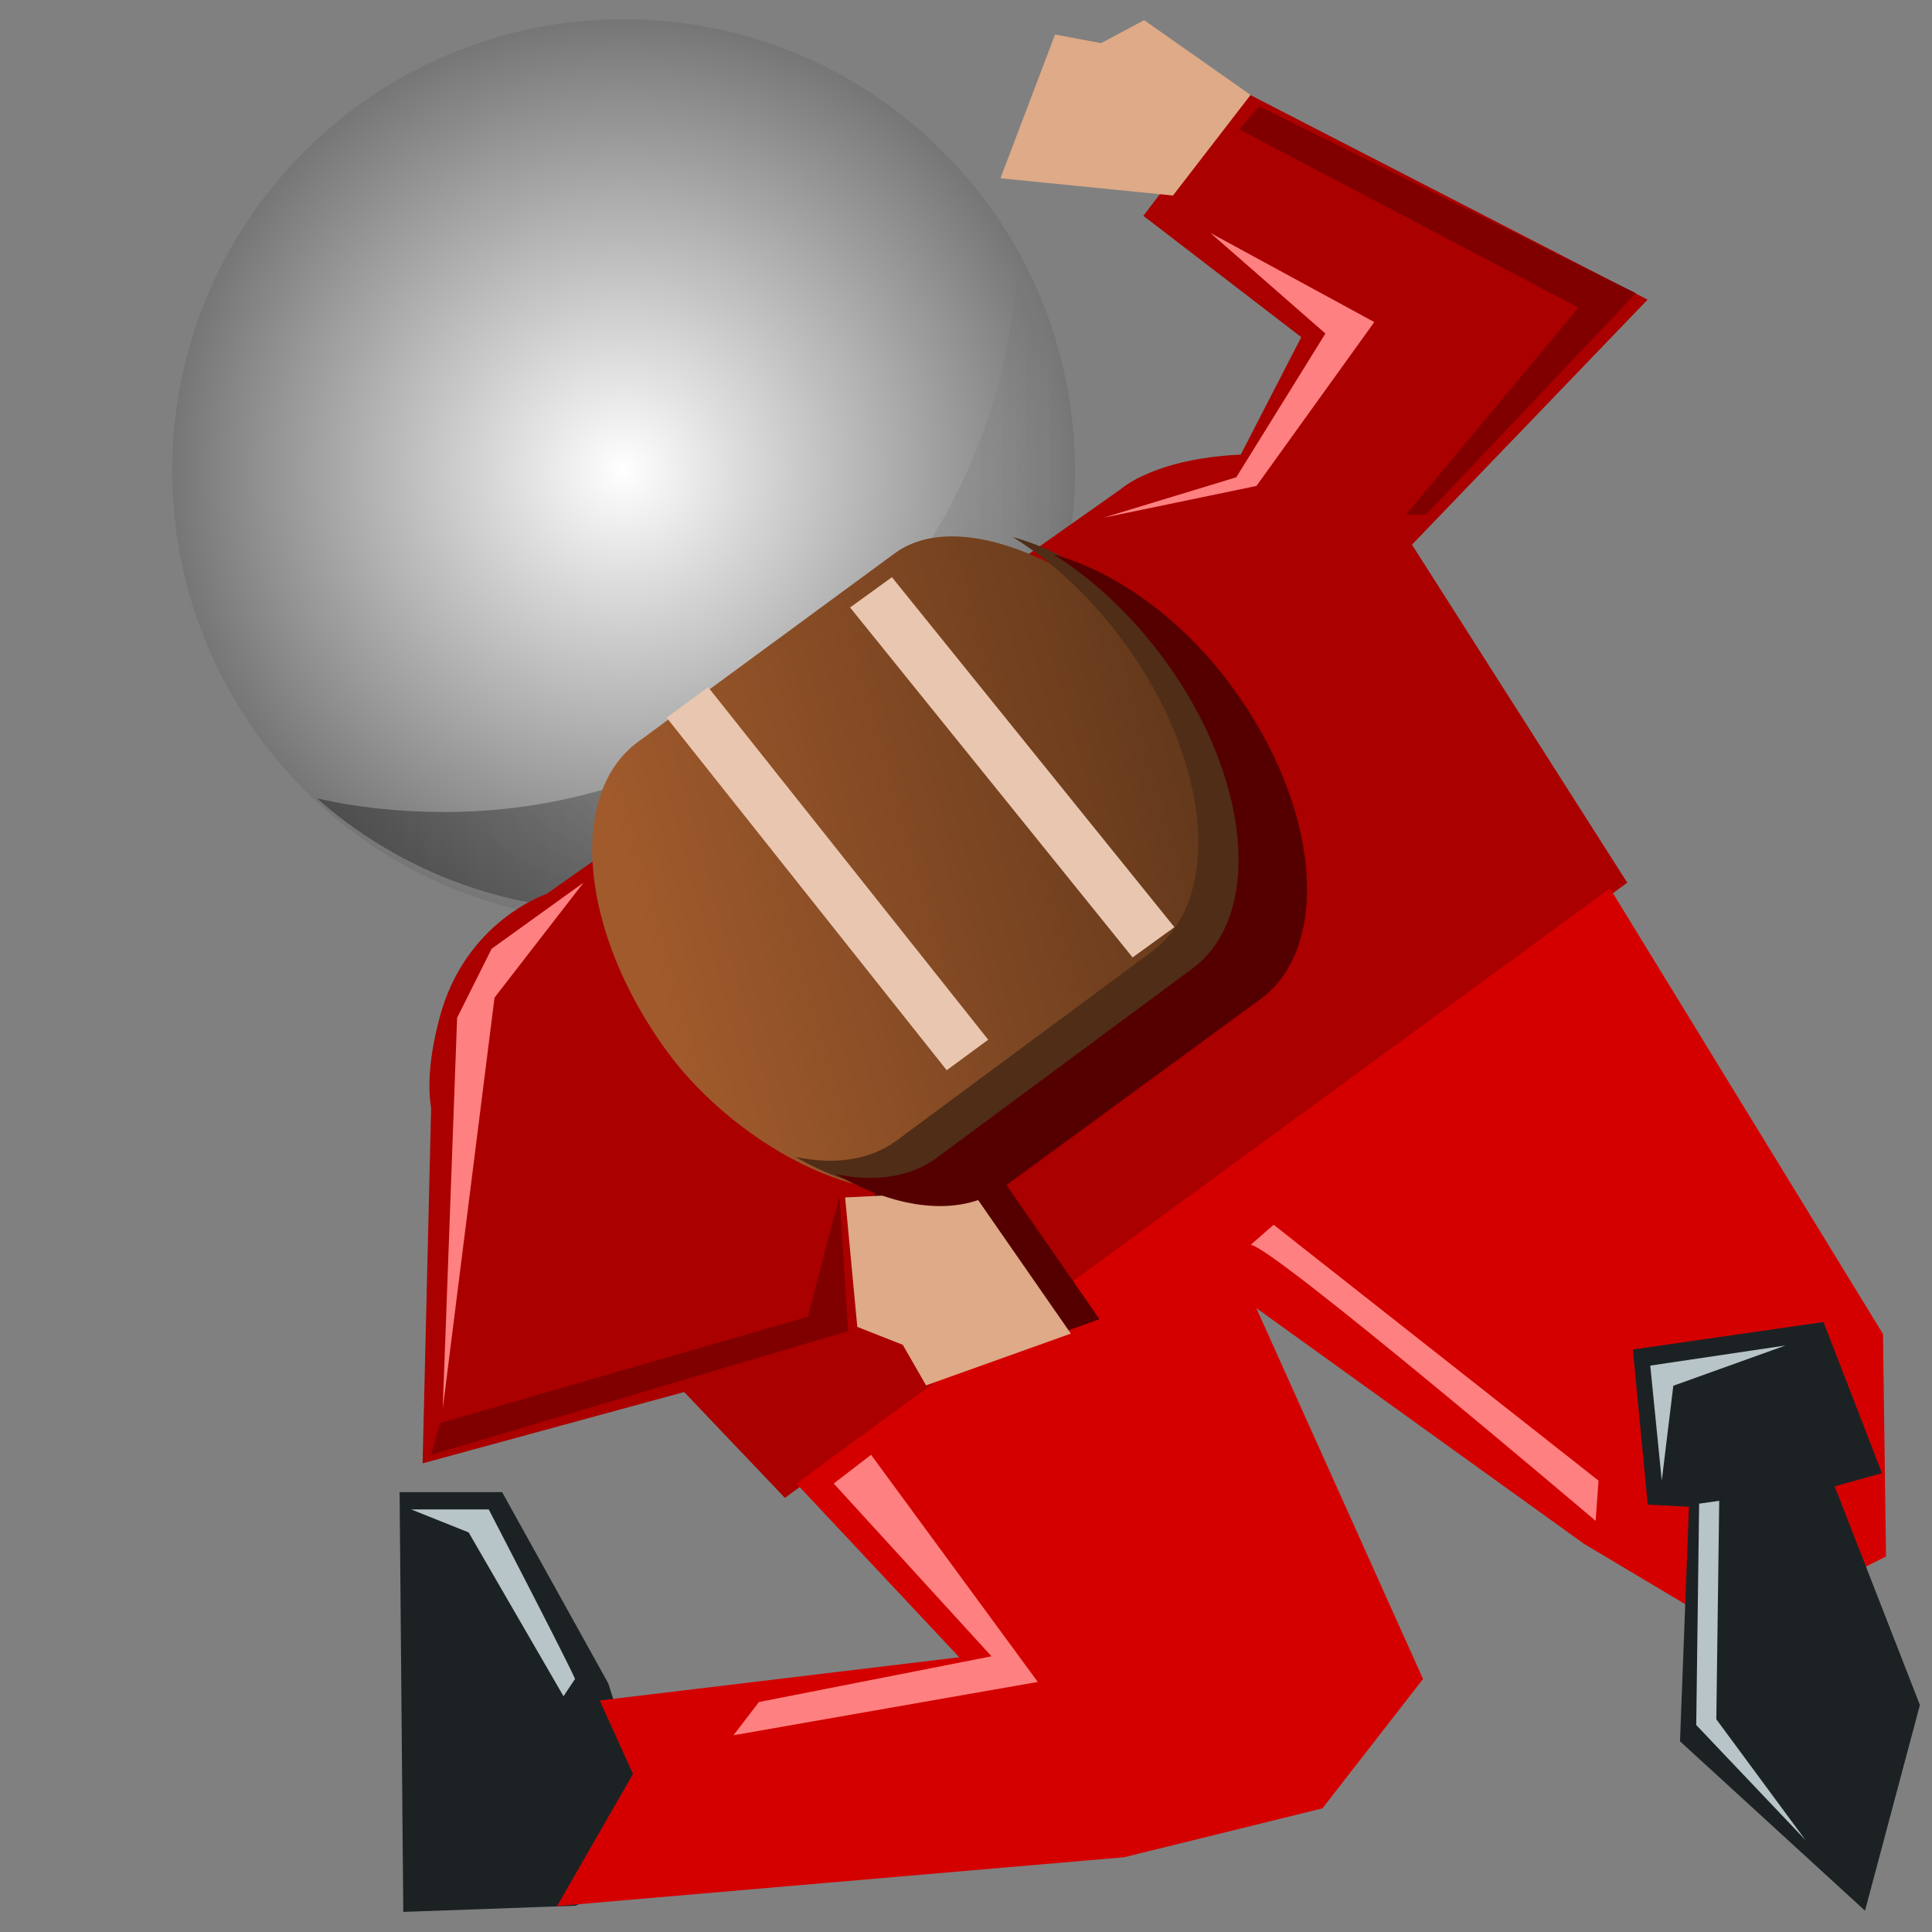 <?xml version="1.0" encoding="UTF-8" standalone="no"?>
<!-- Created with Inkscape (http://www.inkscape.org/) -->

<svg
   xmlns:dc="http://purl.org/dc/elements/1.1/"
   xmlns:cc="http://creativecommons.org/ns#"
   xmlns:rdf="http://www.w3.org/1999/02/22-rdf-syntax-ns#"
   xmlns:svg="http://www.w3.org/2000/svg"
   xmlns="http://www.w3.org/2000/svg"
   xmlns:xlink="http://www.w3.org/1999/xlink"
   xmlns:sodipodi="http://sodipodi.sourceforge.net/DTD/sodipodi-0.dtd"
   xmlns:inkscape="http://www.inkscape.org/namespaces/inkscape"
   width="30"
   height="30"
   id="svg2"
   version="1.1"
   inkscape:version="0.47 r22583"
   sodipodi:docname="player.dead.svg"
   inkscape:export-filename="/Users/olly/projects/DynaJS/web/gfx/players/blueplayer.dead.png"
   inkscape:export-xdpi="150"
   inkscape:export-ydpi="150">
  <rect width="100%" height="100%" fill="#808080" stroke="none"/>
  <defs
     id="defs4">
    <linearGradient
       id="linearGradient3905">
      <stop
         id="stop3907"
         offset="0"
         style="stop-color:#07121a;stop-opacity:1;" />
      <stop
         id="stop3909"
         offset="1"
         style="stop-color:#1c3865;stop-opacity:1;" />
    </linearGradient>
    <linearGradient
       inkscape:collect="always"
       id="linearGradient3876">
      <stop
         style="stop-color:#333333;stop-opacity:1;"
         offset="0"
         id="stop3878" />
      <stop
         style="stop-color:#333333;stop-opacity:0;"
         offset="1"
         id="stop3880" />
    </linearGradient>
    <linearGradient
       id="linearGradient3789">
      <stop
         style="stop-color:#ffffff;stop-opacity:1;"
         offset="0"
         id="stop3791" />
      <stop
         style="stop-color:#ffffff;stop-opacity:0.276;"
         offset="1"
         id="stop3793" />
    </linearGradient>
    <linearGradient
       id="linearGradient3755">
      <stop
         id="stop3757"
         offset="0"
         style="stop-color:#000000;stop-opacity:1;" />
      <stop
         id="stop3759"
         offset="1"
         style="stop-color:#939393;stop-opacity:1;" />
    </linearGradient>
    <linearGradient
       id="linearGradient3737">
      <stop
         style="stop-color:#c9753c;stop-opacity:1;"
         offset="0"
         id="stop3739" />
      <stop
         style="stop-color:#482914;stop-opacity:1;"
         offset="1"
         id="stop3741" />
    </linearGradient>
    <linearGradient
       id="linearGradient3705">
      <stop
         style="stop-color:#1f1f1f;stop-opacity:1;"
         offset="0"
         id="stop3707" />
      <stop
         style="stop-color:#6a6a6a;stop-opacity:1;"
         offset="1"
         id="stop3709" />
    </linearGradient>
    <linearGradient
       id="linearGradient3697">
      <stop
         style="stop-color:#a05a2c;stop-opacity:1;"
         offset="0"
         id="stop3699" />
      <stop
         style="stop-color:#553017;stop-opacity:1;"
         offset="1"
         id="stop3701" />
    </linearGradient>
    <linearGradient
       id="linearGradient3681">
      <stop
         style="stop-color:#e9c6af;stop-opacity:1;"
         offset="0"
         id="stop3683" />
      <stop
         style="stop-color:#dea786;stop-opacity:1;"
         offset="1"
         id="stop3685" />
    </linearGradient>
    <linearGradient
       id="linearGradient3658">
      <stop
         style="stop-color:#ffffff;stop-opacity:1;"
         offset="0"
         id="stop3660" />
      <stop
         style="stop-color:#767676;stop-opacity:1;"
         offset="1"
         id="stop3662" />
    </linearGradient>
    <inkscape:perspective
       sodipodi:type="inkscape:persp3d"
       inkscape:vp_x="0 : 526.18109 : 1"
       inkscape:vp_y="0 : 1000 : 0"
       inkscape:vp_z="744.09448 : 526.18109 : 1"
       inkscape:persp3d-origin="372.04724 : 350.78739 : 1"
       id="perspective10" />
    <inkscape:perspective
       id="perspective3617"
       inkscape:persp3d-origin="0.5 : 0.33333333 : 1"
       inkscape:vp_z="1 : 0.5 : 1"
       inkscape:vp_y="0 : 1000 : 0"
       inkscape:vp_x="0 : 0.5 : 1"
       sodipodi:type="inkscape:persp3d" />
    <inkscape:perspective
       id="perspective3644"
       inkscape:persp3d-origin="0.5 : 0.33333333 : 1"
       inkscape:vp_z="1 : 0.5 : 1"
       inkscape:vp_y="0 : 1000 : 0"
       inkscape:vp_x="0 : 0.5 : 1"
       sodipodi:type="inkscape:persp3d" />
    <radialGradient
       inkscape:collect="always"
       xlink:href="#linearGradient3658"
       id="radialGradient3664"
       cx="15.022"
       cy="14.665"
       fx="15.022"
       fy="14.665"
       r="10.424"
       gradientTransform="matrix(0.959,0,0,0.959,0.5,0.039)"
       gradientUnits="userSpaceOnUse" />
    <linearGradient
       inkscape:collect="always"
       xlink:href="#linearGradient3681"
       id="linearGradient3691"
       x1="7.411"
       y1="13.438"
       x2="21.205"
       y2="13.438"
       gradientUnits="userSpaceOnUse" />
    <linearGradient
       inkscape:collect="always"
       xlink:href="#linearGradient3697"
       id="linearGradient3703"
       x1="8.47"
       y1="1042.47"
       x2="23.506"
       y2="1053.946"
       gradientUnits="userSpaceOnUse"
       gradientTransform="matrix(0.497,0,0,1,-608.823,-203.763)" />
    <radialGradient
       inkscape:collect="always"
       xlink:href="#linearGradient3905"
       id="radialGradient3745"
       cx="15.178"
       cy="14.219"
       fx="15.178"
       fy="14.219"
       r="7.099"
       gradientTransform="matrix(1,0,0,0.613,0,5.5)"
       gradientUnits="userSpaceOnUse" />
    <radialGradient
       inkscape:collect="always"
       xlink:href="#linearGradient3789"
       id="radialGradient3795"
       cx="11.31"
       cy="9.798"
       fx="11.31"
       fy="9.798"
       r="3.059"
       gradientTransform="matrix(1,0,0,0.987,0,0.131)"
       gradientUnits="userSpaceOnUse" />
    <inkscape:perspective
       id="perspective3843"
       inkscape:persp3d-origin="0.5 : 0.33333333 : 1"
       inkscape:vp_z="1 : 0.5 : 1"
       inkscape:vp_y="0 : 1000 : 0"
       inkscape:vp_x="0 : 0.5 : 1"
       sodipodi:type="inkscape:persp3d" />
    <linearGradient
       inkscape:collect="always"
       xlink:href="#linearGradient3876"
       id="linearGradient3882"
       x1="8.156"
       y1="16.984"
       x2="24.906"
       y2="16.984"
       gradientUnits="userSpaceOnUse"
       gradientTransform="matrix(0.69,0,0,0.681,-0.705,1020.047)" />
    <radialGradient
       inkscape:collect="always"
       xlink:href="#linearGradient3658"
       id="radialGradient3949"
       gradientUnits="userSpaceOnUse"
       gradientTransform="matrix(0.672,0,0,0.672,-0.414,1019.819)"
       cx="15.022"
       cy="14.665"
       fx="15.022"
       fy="14.665"
       r="10.424" />
    <linearGradient
       inkscape:collect="always"
       xlink:href="#linearGradient3697"
       id="linearGradient3980"
       gradientUnits="userSpaceOnUse"
       gradientTransform="matrix(0.4,-0.294,0.592,0.806,-599.851,-822.745)"
       x1="8.47"
       y1="1042.47"
       x2="23.506"
       y2="1053.946" />
    <linearGradient
       inkscape:collect="always"
       xlink:href="#linearGradient3697"
       id="linearGradient3984"
       gradientUnits="userSpaceOnUse"
       gradientTransform="matrix(0.497,0,0,1,-602.194,-195.292)"
       x1="8.47"
       y1="1042.47"
       x2="23.506"
       y2="1053.946" />
  </defs>
  <sodipodi:namedview
     id="base"
     pagecolor="#ffffff"
     bordercolor="#666666"
     borderopacity="1.0"
     inkscape:pageopacity="0.0"
     inkscape:pageshadow="2"
     inkscape:zoom="11.2"
     inkscape:cx="13.164038"
     inkscape:cy="12.694546"
     inkscape:document-units="px"
     inkscape:current-layer="layer1"
     showgrid="false"
     inkscape:window-width="1920"
     inkscape:window-height="1103"
     inkscape:window-x="0"
     inkscape:window-y="0"
     inkscape:window-maximized="0" />
  <g
     inkscape:label="Layer 1"
     inkscape:groupmode="layer"
     id="layer1"
     transform="translate(0,-1022.362)">
    <path
       style="fill:url(#radialGradient3949);fill-opacity:1;stroke:#000000;stroke-width:0;stroke-miterlimit:4;stroke-opacity:1;stroke-dasharray:none"
       d="m 9.683,1022.661 c -3.871,0 -7.009,3.138 -7.009,7.009 0,3.871 3.138,7.009 7.009,7.009 3.871,0 7.009,-3.138 7.009,-7.009 0,-3.871 -3.138,-7.009 -7.009,-7.009 z"
       id="path2816" />
    <path
       style="fill:#1c2224;stroke:none"
       d="m 8.935,1051.954 -2.673,0.096 -0.057,-6.518 1.592,0 1.649,2.971 0.91,2.876 -1.422,0.575 z"
       id="path4017" />
    <path
       sodipodi:type="arc"
       style="fill:none;stroke:#000000;stroke-width:0;stroke-linecap:round;stroke-linejoin:round;stroke-miterlimit:4;stroke-opacity:1;stroke-dasharray:none;stroke-dashoffset:0"
       id="path3673"
       sodipodi:cx="18.995535"
       sodipodi:cy="14.285714"
       sodipodi:rx="13.59375"
       sodipodi:ry="9.375"
       d="m 32.589,14.286 c 0,5.178 -6.086,9.375 -13.594,9.375 -7.508,0 -13.594,-4.197 -13.594,-9.375 0,-5.178 6.086,-9.375 13.594,-9.375 7.508,0 13.594,4.197 13.594,9.375 z"
       transform="translate(0,1022.362)" />
    <path
       style="opacity:0.621;fill:url(#linearGradient3882);fill-opacity:1;stroke:none"
       d="m 15.783,1026.732 c -0.4,4.622 -4.215,8.239 -8.88,8.239 -0.679,0 -1.347,-0.067 -1.983,-0.213 1.226,1.084 2.857,1.746 4.634,1.746 3.826,0 6.918,-3.063 6.918,-6.834 0,-1.054 -0.257,-2.047 -0.69,-2.938 z"
       id="path3871" />
    <path
       style="fill:#aa0000;stroke:none"
       d="m 8.482,1036.246 c 0,0 -1.261,0.416 -1.658,1.925 -0.4,1.52 0.096,1.914 0.096,1.914 l 5.268,5.536 13.08,-9.553 -3.839,-6.027 c 0,0 -0.596,-0.655 -2.007,-0.625 -1.458,0.031 -2.011,0.536 -2.011,0.536 l -8.929,6.295 z"
       id="path3951"
       sodipodi:nodetypes="czcccczcc" />
    <rect
       style="fill:url(#linearGradient3703);fill-opacity:1;stroke:none"
       id="rect3650"
       width="9.911"
       height="8.304"
       x="-606.495"
       y="839.09"
       rx="2.483"
       ry="5"
       transform="matrix(0.806,-0.592,0.592,0.806,0,0)" />
    <rect
       style="fill:#e9c6af;fill-opacity:1;stroke:none"
       id="rect3955"
       width="0.8"
       height="6.992"
       x="-635.166"
       y="839.703"
       transform="matrix(0.806,-0.592,0.622,0.783,0,0)" />
    <rect
       transform="matrix(0.81,-0.586,0.628,0.778,0,0)"
       y="845.02"
       x="-638.855"
       height="6.985"
       width="0.802"
       id="rect3957"
       style="fill:#e9c6af;fill-opacity:1;stroke:none" />
    <path
       style="fill:#502d16;fill-opacity:1;stroke:none"
       d="m 15.728,1030.702 c 0.608,0.376 1.208,0.93 1.719,1.625 1.362,1.853 1.546,3.998 0.438,4.812 l -3.969,2.938 c -0.416,0.305 -0.979,0.375 -1.562,0.25 0.973,0.563 1.96,0.676 2.625,0.188 l 3.969,-2.906 c 1.109,-0.815 0.924,-2.99 -0.438,-4.844 -0.805,-1.096 -1.849,-1.809 -2.781,-2.062 z"
       id="rect3978" />
    <path
       style="fill:#d40000;stroke:none"
       d="m 12.366,1045.398 2.529,2.698 -5.583,0.671 0.517,1.141 -1.178,2.051 8.804,-0.758 3.08,-0.759 1.562,-2.009 -2.589,-5.759 5.089,3.661 2.321,1.384 2.368,-1.188 -0.047,-3.455 L 25,1036.157 l -12.634,9.241 z"
       id="path3989"
       sodipodi:nodetypes="ccccccccccccccc" />
    <path
       style="fill:#aa0000;stroke:none;stroke-width:1px;stroke-linecap:butt;stroke-linejoin:miter;stroke-opacity:1"
       d="M 6.696,17.143 6.562,22.723 l 6.875,-1.875 -0.223,-2.455 -3.08,0.268 -0.67,-2.455 -2.768,0.938 z"
       id="path3991"
       transform="translate(0,1022.362)" />
    <path
       id="path3993"
       d="m 21.715,1031.038 3.869,-4.023 -6.335,-3.263 -1.495,1.961 2.452,1.884 -1.165,2.262 2.674,1.179 z"
       style="fill:#aa0000;stroke:none"
       inkscape:transform-center-x="-2.6339286"
       inkscape:transform-center-y="1.4732143" />
    <path
       style="fill:#deaa87;stroke:none;stroke-width:1px;stroke-linecap:butt;stroke-linejoin:miter;stroke-opacity:1"
       d="m 18.214,3.036 -2.679,-0.268 0.848,-2.232 0.714,0.134 0.67,-0.357 1.652,1.161 -1.205,1.562 z"
       id="path3995"
       transform="translate(0,1022.362)" />
    <path
       style="fill:#550000;stroke:none"
       d="m 15.539,1040.636 1.535,2.211 -2.248,0.804 -0.362,-0.63 -0.706,-0.278 -0.189,-2.01 1.971,-0.098 z"
       id="path4005" />
    <path
       id="path3997"
       d="m 15.093,1040.859 1.535,2.211 -2.248,0.804 -0.362,-0.63 -0.706,-0.278 -0.189,-2.01 1.971,-0.098 z"
       style="fill:#deaa87;stroke:none;fill-opacity:1" />
    <path
       style="fill:#800000;stroke:none;stroke-width:1px;stroke-linecap:butt;stroke-linejoin:miter;stroke-opacity:1"
       d="m 6.83,22.098 5.714,-1.652 0.491,-1.875 0.134,2.098 -6.473,1.92 0.134,-0.491 z"
       id="path3999"
       transform="translate(0,1022.362)" />
    <path
       style="fill:#800000;stroke:none;stroke-width:1px;stroke-linecap:butt;stroke-linejoin:miter;stroke-opacity:1"
       d="m 19.554,1.652 -0.312,0.357 5.268,2.768 -2.679,3.214 0.312,0 3.259,-3.438 -5.848,-2.902 z"
       id="path4001"
       transform="translate(0,1022.362)" />
    <path
       id="path4007"
       d="m 16.353,1030.969 c 0.608,0.376 1.208,0.93 1.719,1.625 1.362,1.853 1.546,3.998 0.438,4.812 l -3.969,2.938 c -0.416,0.305 -0.979,0.375 -1.562,0.25 0.973,0.563 1.96,0.676 2.625,0.188 l 3.969,-2.906 c 1.109,-0.815 0.924,-2.99 -0.438,-4.844 -0.805,-1.096 -1.849,-1.809 -2.781,-2.062 z"
       style="fill:#550000;fill-opacity:1;stroke:none" />
    <path
       style="fill:#ff8080;stroke:none;stroke-width:1px;stroke-linecap:butt;stroke-linejoin:miter;stroke-opacity:1"
       d="M 9.062,13.705 7.634,14.732 7.098,15.804 6.875,21.875 7.679,15.491 9.062,13.705 z"
       id="path4009"
       transform="translate(0,1022.362)" />
    <path
       style="fill:#ff8080;stroke:none;stroke-width:1px;stroke-linecap:butt;stroke-linejoin:miter;stroke-opacity:1"
       d="m 17.143,8.036 2.054,-0.625 1.384,-2.232 -1.786,-1.562 2.545,1.384 -1.83,2.545 -2.366,0.491 z"
       id="path4011"
       transform="translate(0,1022.362)" />
    <path
       style="fill:#ff8080;stroke:none;stroke-width:1px;stroke-linecap:butt;stroke-linejoin:miter;stroke-opacity:1"
       d="m 12.946,23.036 2.45,2.683 -3.611,0.71 -0.396,0.516 4.726,-0.828 -2.589,-3.527 -0.58,0.446 z"
       id="path4013"
       transform="translate(0,1022.362)"
       sodipodi:nodetypes="ccccccc" />
    <path
       style="fill:#ff8080;stroke:none;stroke-width:1px;stroke-linecap:butt;stroke-linejoin:miter;stroke-opacity:1"
       d="m 19.42,19.33 c 0.312,0 5.357,4.286 5.357,4.286 l 0.045,-0.625 -5.045,-3.973 -0.357,0.312 z"
       id="path4015"
       transform="translate(0,1022.362)" />
    <path
       style="fill:#1c2224;stroke:none"
       d="m 25.357,1043.317 2.958,-0.427 0.908,2.347 -0.734,0.205 1.323,3.395 -0.852,3.194 -2.873,-2.63 0.139,-3.642 -0.64,-0.033 -0.231,-2.409 z"
       id="path4019" />
    <path
       style="fill:#b7c4c8;stroke:none;stroke-width:1px;stroke-linecap:butt;stroke-linejoin:miter;stroke-opacity:1"
       d="m 27.723,20.893 -2.098,0.312 0.179,1.786 0.179,-1.473 1.741,-0.625 z"
       id="path4021"
       transform="translate(0,1022.362)" />
    <path
       style="fill:#b7c4c8;stroke:none;stroke-width:1px;stroke-linecap:butt;stroke-linejoin:miter;stroke-opacity:1"
       d="m 26.384,23.348 -0.045,3.438 1.696,1.786 -1.384,-1.875 0.045,-3.393 -0.312,0.045 z"
       id="path4023"
       transform="translate(0,1022.362)" />
    <path
       style="fill:#b7c4c8;stroke:none;stroke-width:1px;stroke-linecap:butt;stroke-linejoin:miter;stroke-opacity:1"
       d="M 8.929,26.071 C 8.839,25.848 7.589,23.438 7.589,23.438 l -1.205,0 0.893,0.357 L 8.75,26.339 8.929,26.071 z"
       id="path4025"
       transform="translate(0,1022.362)" />
  </g>
</svg>
